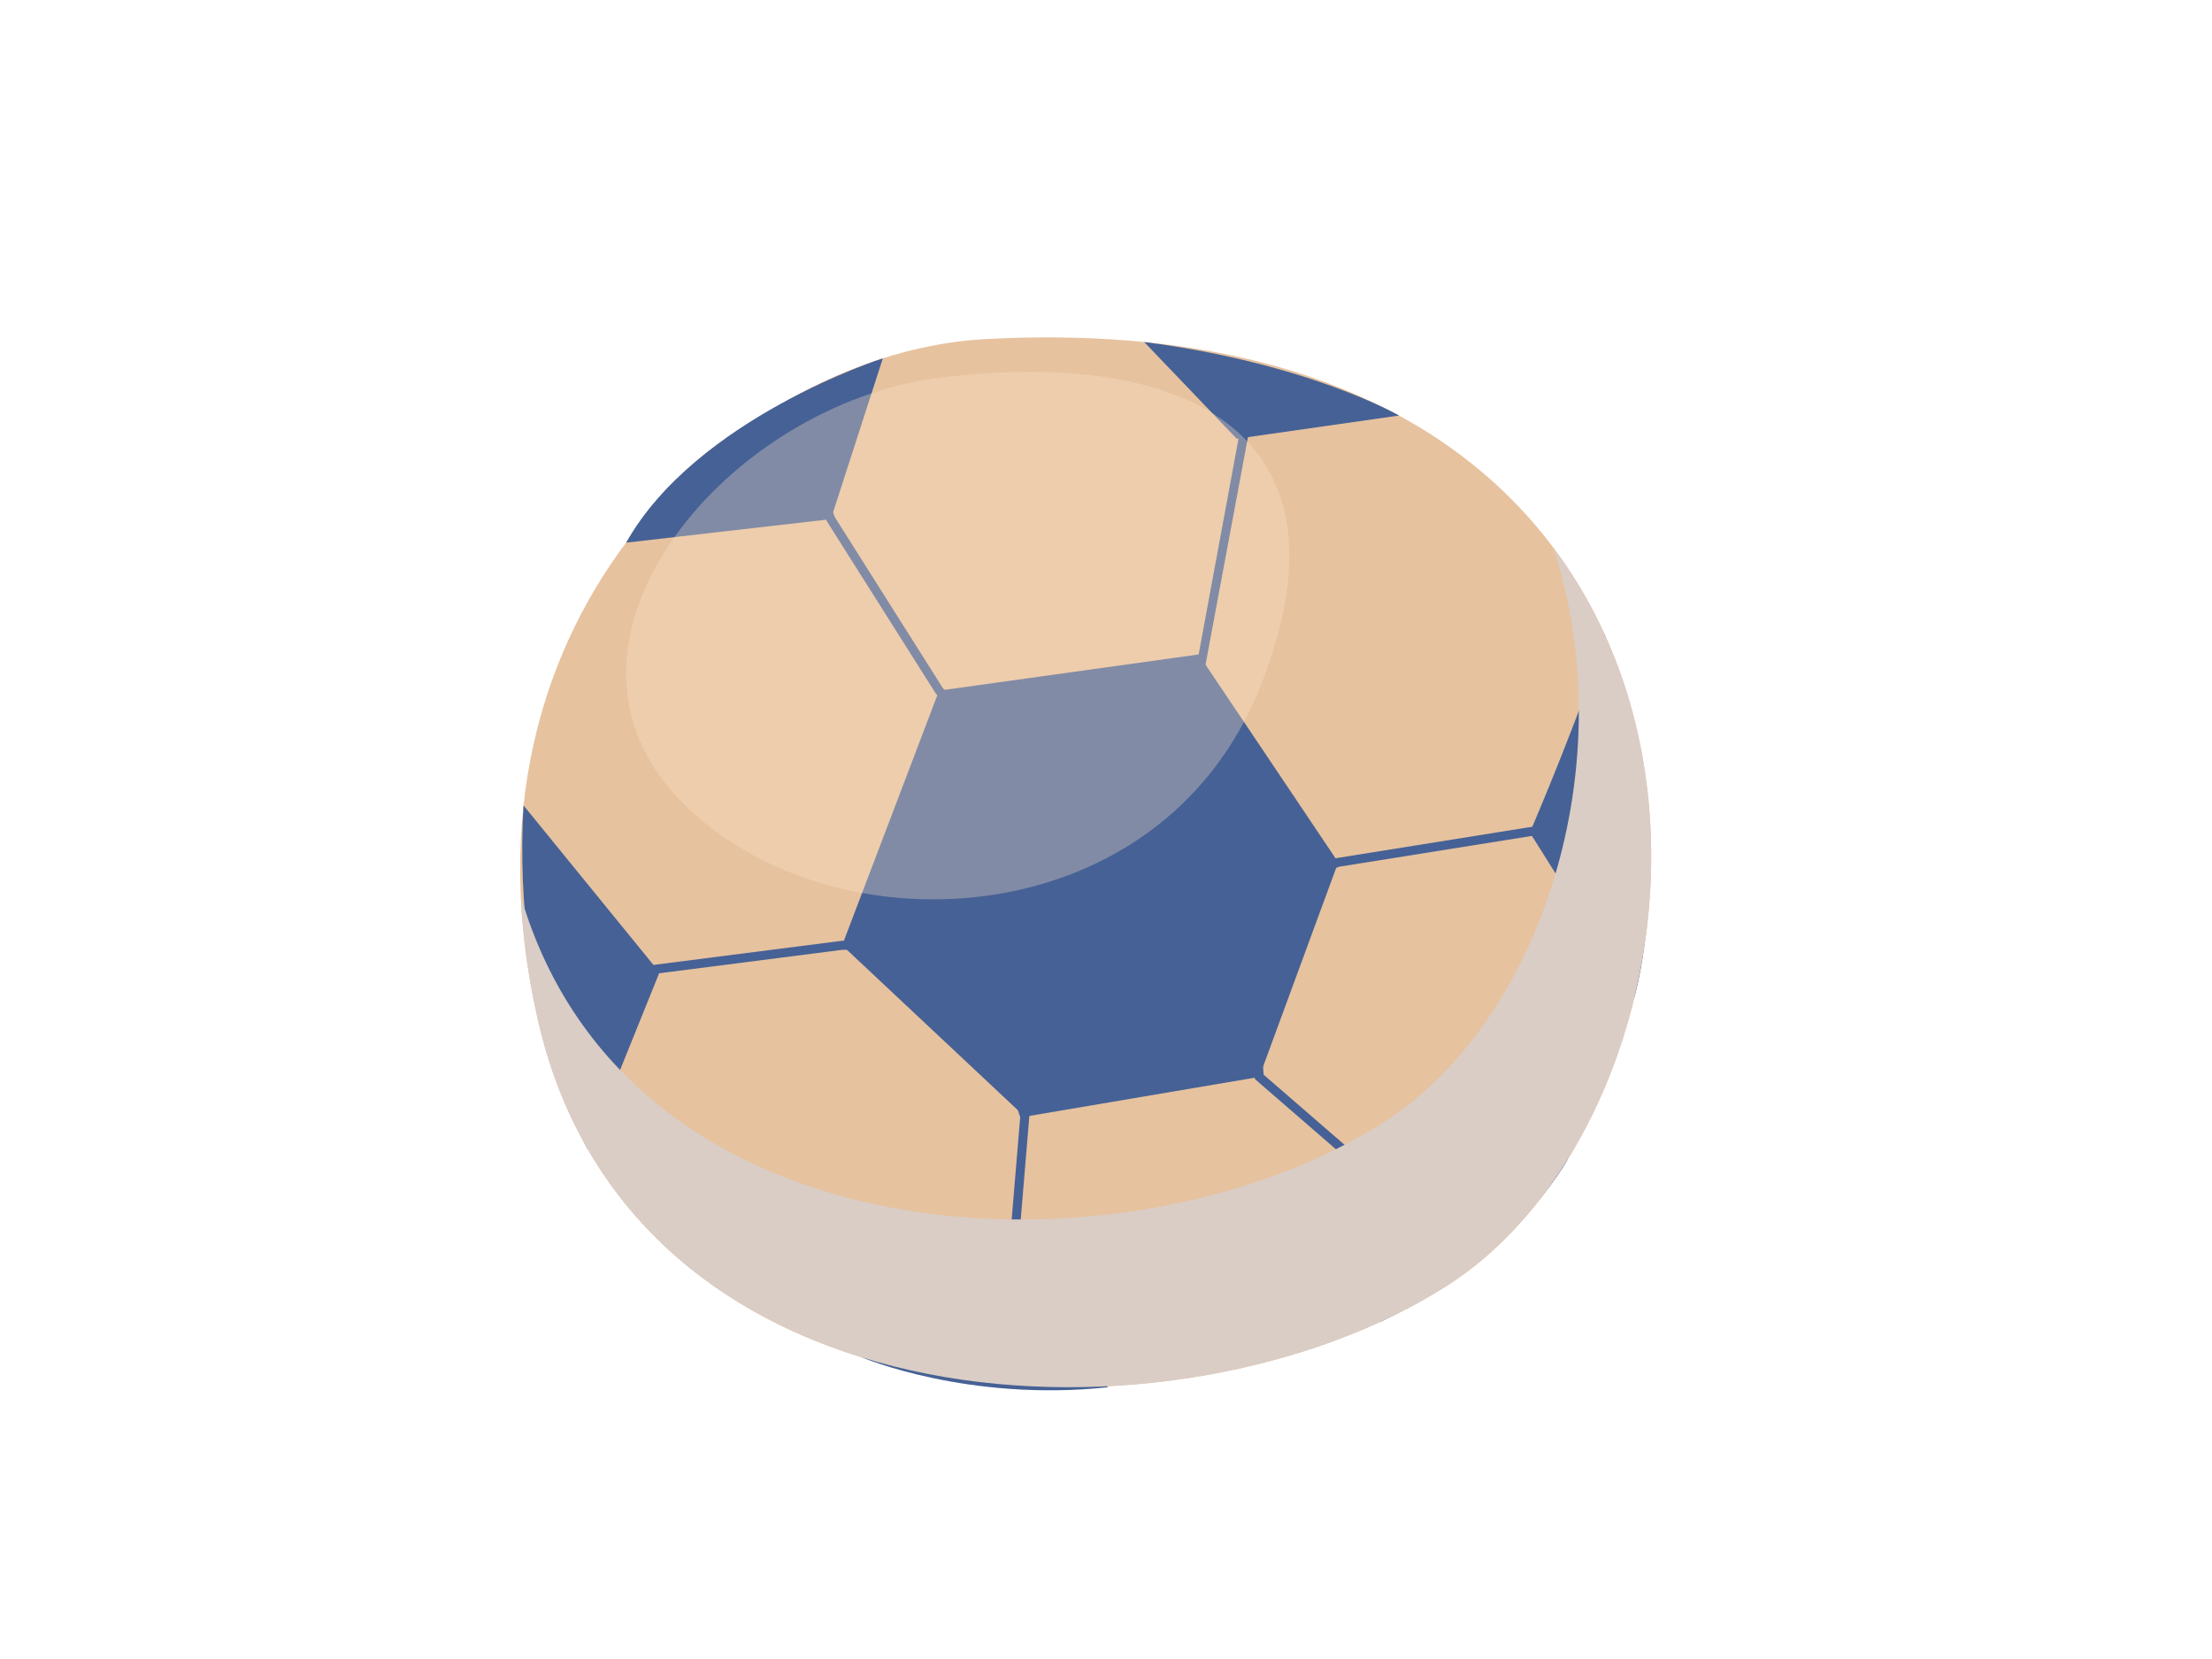 <?xml version="1.0" encoding="utf-8"?>
<!-- Generator: Adobe Illustrator 17.0.0, SVG Export Plug-In . SVG Version: 6.00 Build 0)  -->
<!DOCTYPE svg PUBLIC "-//W3C//DTD SVG 1.1//EN" "http://www.w3.org/Graphics/SVG/1.1/DTD/svg11.dtd">
<svg version="1.1" id="Layer_1" xmlns="http://www.w3.org/2000/svg" xmlns:xlink="http://www.w3.org/1999/xlink" x="0px" y="0px"
	 width="800px" height="600px" viewBox="0 0 800 600" enable-background="new 0 0 800 600" xml:space="preserve">
<g>
	<g>
		<path fill="#E6C29F" d="M356.376,122.636c-86.961,4.678-196.427,97.325-161.628,247.174
			c34.79,149.853,231.161,157.294,328.459,95.272C636.693,392.748,646.905,107.028,356.376,122.636z"/>
		<polygon fill="#466195" points="339.632,249.771 304.571,341.887 370.624,403.863 455.441,389.484 483.988,311.861 
			433.507,236.693 		"/>
		<path fill="#466195" d="M238.51,351.673l-25.86,64.074c0,0-27.631-49.451-23.312-124.447L238.51,351.673z"/>
		<path fill="#466195" d="M553.297,301.113c0,0,21.34-49.808,26.986-71.795c0,0,26.375,73.532,10.702,131.785L553.297,301.113z"/>
		<path fill="#466195" d="M226.449,196.259l74.042-8.497l18.801-58.169C319.292,129.594,251.801,151.196,226.449,196.259z"/>
		<path fill="#466195" d="M413.809,123.689l33.474,34.982l58.698-8.385C505.982,150.287,473.311,131.387,413.809,123.689z"/>
		<path fill="#466195" d="M311.941,490.998c0,0,38.052,16.144,88.861,10.711l-35.889-29.338L311.941,490.998z"/>
		<path fill="#466195" d="M499.175,478.1l16.61-39.165l51.353-19.902C567.138,419.033,548.705,453.959,499.175,478.1z"/>
		<g>
			<polygon fill="#466195" points="366.538,472.506 363.288,472.235 368.97,404.059 349.051,343.519 304.571,343.519 
				213.902,355.137 213.489,351.903 304.364,340.27 351.412,340.255 372.277,403.668 372.247,403.998 366.538,472.506 			"/>
		</g>
		<g>
			<polygon fill="#466195" points="516.667,444.669 453.867,390.277 448.823,323.679 483.399,310.339 561.2,297.873 
				561.716,301.094 484.246,313.471 452.259,325.848 457.015,388.691 518.799,442.205 516.667,444.669 			"/>
		</g>
		<g>
			<path fill="#466195" d="M393.69,301.184l-0.568-0.542c-0.911-0.888-36.106-32.875-54.587-49.664l-39.426-62.346l-8.471-21.48
				l3.036-1.191l8.333,21.205l39.004,61.733c4.783,4.275,45.682,41.423,53.228,48.34c4.64-5.566,24.432-33.322,37.727-52.227
				l16.972-91.804l3.208,0.594l-17.307,92.796c-38.2,54.325-39.417,54.432-40.397,54.52L393.69,301.184L393.69,301.184z"/>
		</g>
		<path fill="#DACDC5" d="M561.772,198.06c25.584,77.907-4.179,171.391-61.531,207.946C409.183,464.04,227.5,458.495,188.36,324.133
			c0.641,14.561,2.694,29.794,6.387,45.677c34.79,149.853,231.161,157.294,328.459,95.272
			C596.081,418.631,626.361,284.199,561.772,198.06z"/>
	</g>
	<path opacity="0.32" fill="#FFE5C8" d="M339.768,136.609c-75.79,9.417-147.535,93.527-95.698,150.756
		c51.839,57.227,175.308,54,212.033-39.783C492.635,154.333,425.69,125.932,339.768,136.609z"/>
</g>
</svg>

